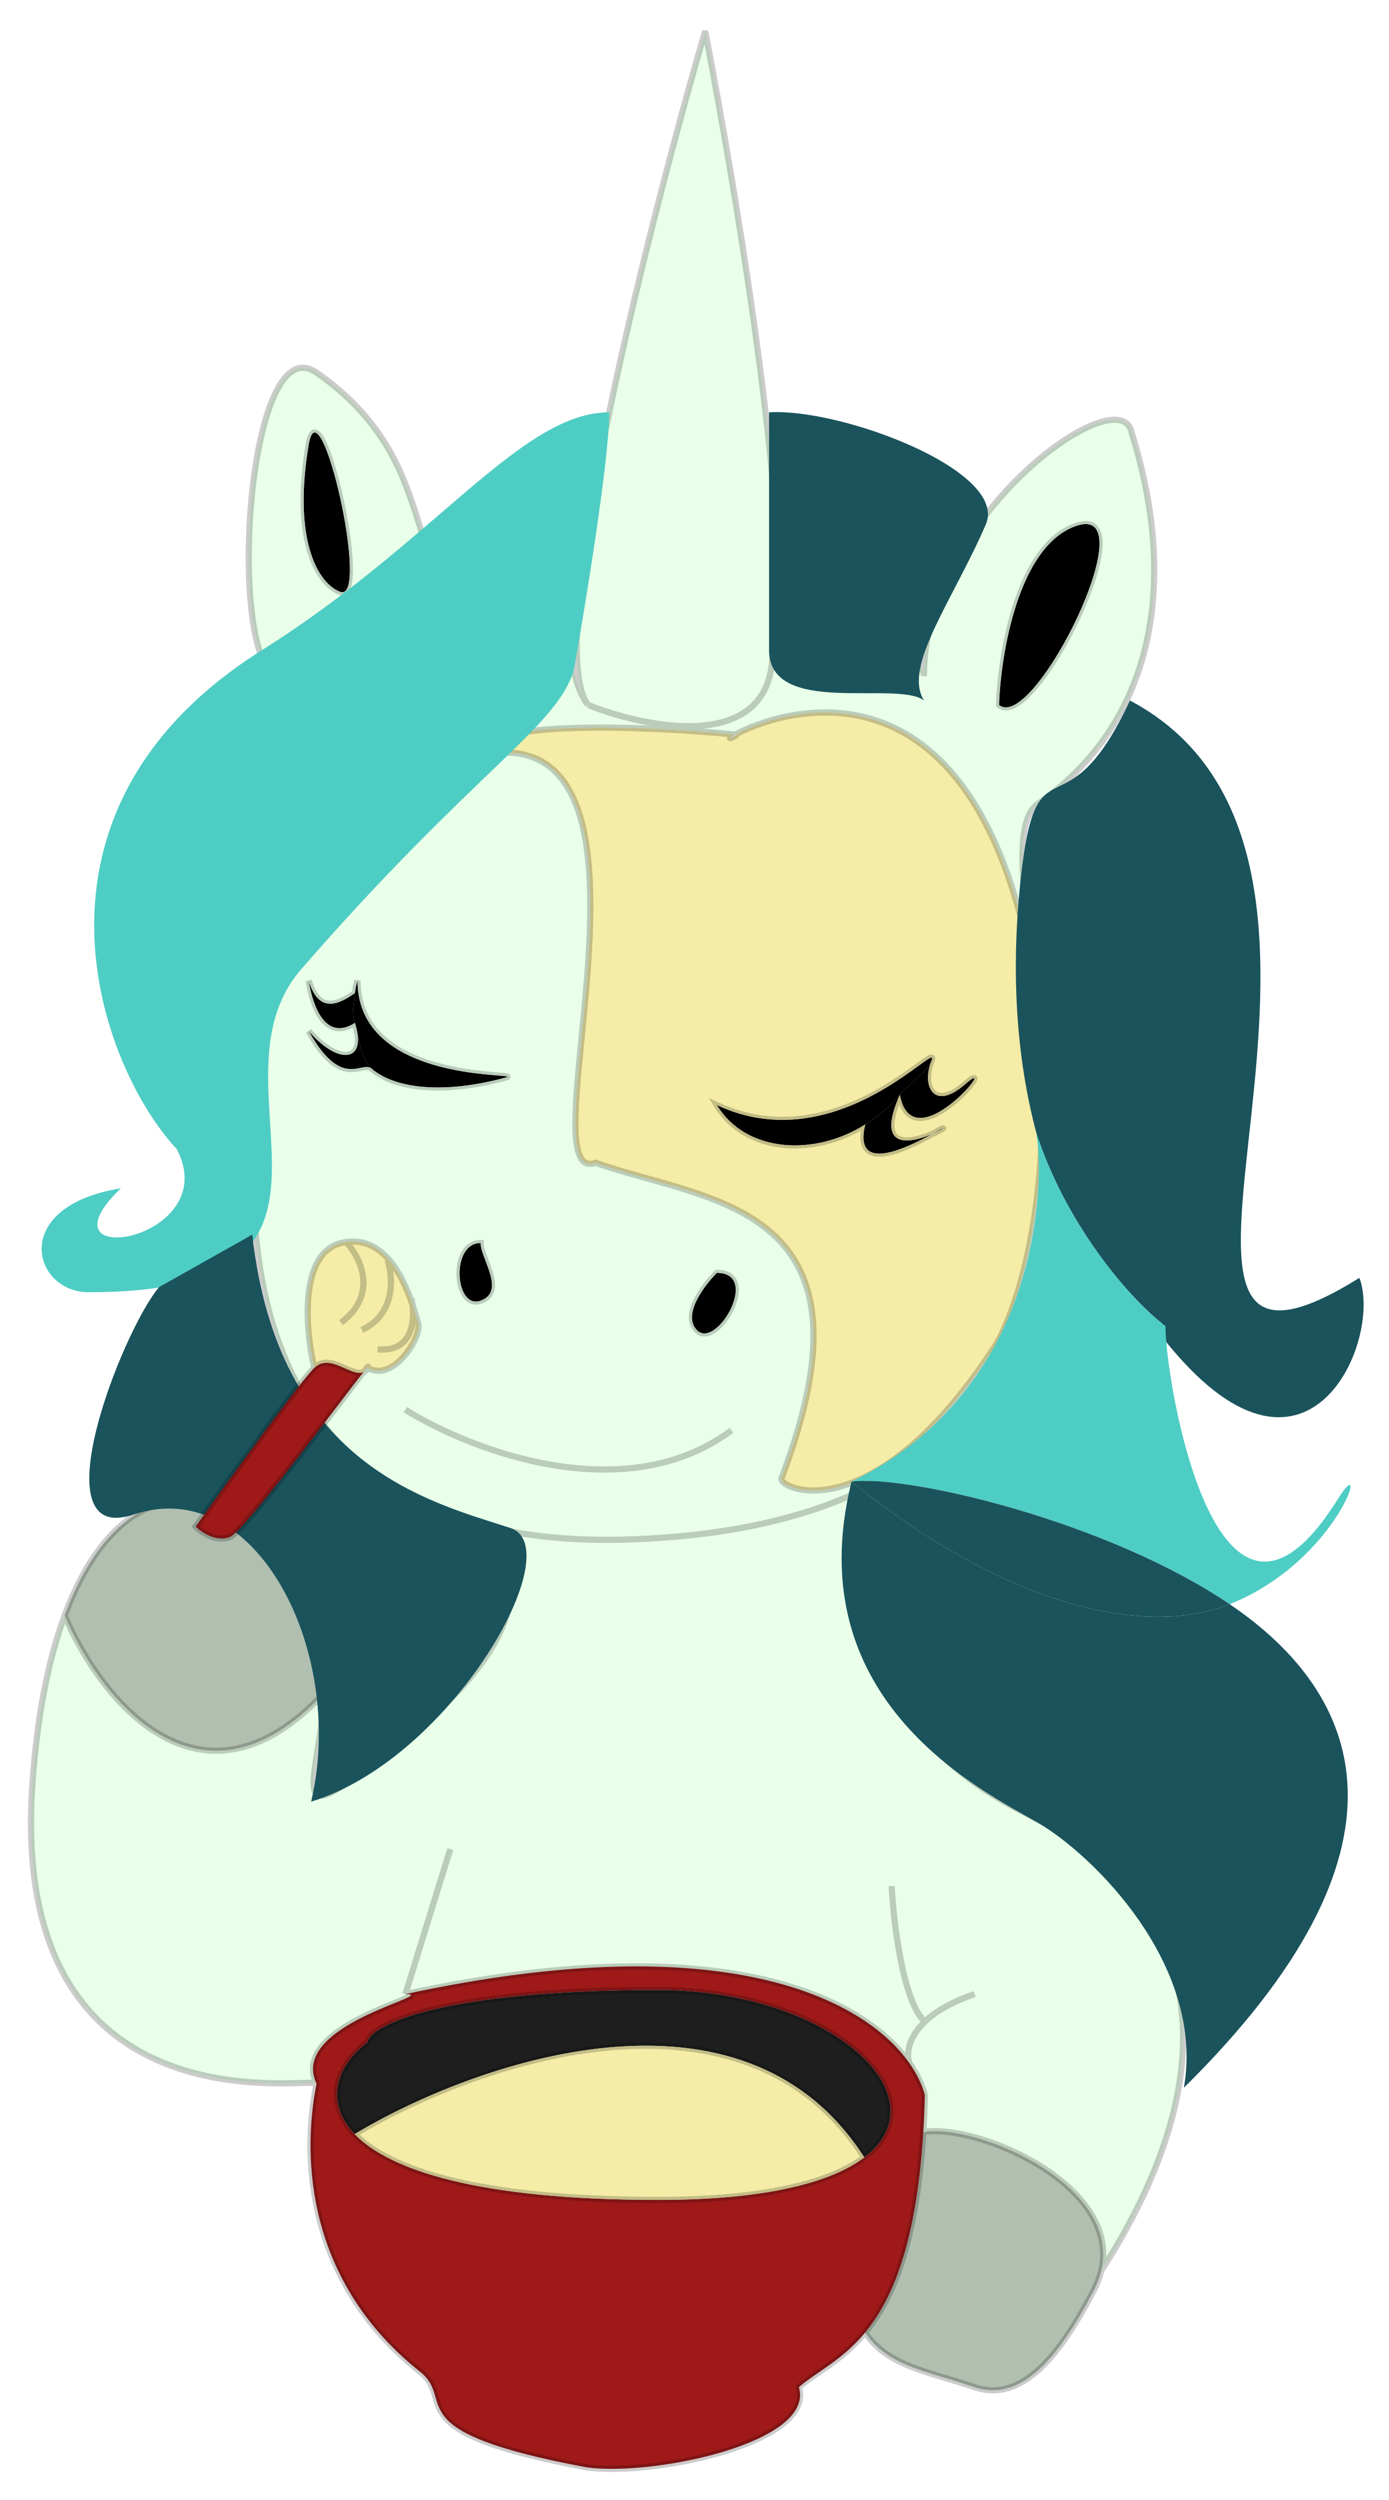 <svg width="224" height="403" viewBox="0 0 224 403" fill="none" xmlns="http://www.w3.org/2000/svg">
<g filter="url(#filter0_d_330_12)">
<path d="M150.217 167.012C150.634 165.991 149.84 166.569 148.099 167.836C143.065 171.499 130.114 180.922 115.607 174.145C120.249 181.829 131.333 182.485 139.542 177.258C141.515 176.002 143.599 174.406 145.111 172.486C146.269 171.015 149.464 168.856 150.217 167.012Z" fill="black"/>
<path d="M151.824 177.979C152.568 177.636 151.774 178.173 150.438 178.76C147.247 180.159 140.961 181.838 145.111 172.486C143.599 174.406 141.515 176.002 139.542 177.258C137.609 185.133 145.745 181.344 150.438 178.76C150.946 178.48 151.414 178.214 151.824 177.979Z" fill="black"/>
<path d="M155.571 170.847C150.532 175.225 148.594 170.985 150.217 167.012C149.464 168.856 146.269 171.015 145.111 172.486C147.254 183.765 161.869 165.373 155.571 170.847Z" fill="black"/>
<path d="M57.242 156.084C54.756 157.854 51.411 159.568 49.785 154.094C50.415 158.14 52.455 163.958 57.242 160.895C56.718 158.962 57.01 158.327 57.242 156.084Z" fill="black"/>
<path d="M81.637 169.685C82.2 169.532 81.609 169.484 80.297 169.378C74.955 168.945 57.659 167.544 57.659 154.094C57.456 154.704 57.315 155.374 57.242 156.084C57.01 158.327 56.718 158.962 57.242 160.895C57.492 161.668 57.643 162.357 57.705 162.959C58.115 164.848 58.681 167.102 59.876 168.23C59.926 168.268 59.974 168.31 60.021 168.358C63.814 171.52 71.631 172.415 81.637 169.685Z" fill="black"/>
<path d="M59.876 168.23C58.681 167.102 58.115 164.848 57.705 162.959C58.153 167.277 54.069 167.173 49.785 162.221C53.648 169.081 56.338 168.525 58.153 168.15C58.851 168.005 59.42 167.888 59.876 168.23Z" fill="black"/>
<path d="M77.499 196.39C72.618 196.39 73.362 207.171 77.499 205.678C80.355 204.648 79.269 201.801 78.322 199.317C77.897 198.202 77.499 197.161 77.499 196.39Z" fill="black"/>
<path d="M115.607 201.2C113.507 203.301 109.938 208.1 112.457 210.488C115.607 213.474 122.693 201.2 115.607 201.2Z" fill="black"/>
<path d="M136.25 237.475C127.323 241.247 116.062 243.64 101.907 244.159C94.311 244.438 87.582 243.934 81.637 242.765C83.197 252.961 86.204 262.404 55.611 283.635C47.18 289.487 51.736 280.495 52.327 268.873C32.188 290.521 16 269.6 10.423 256.433C7.892 263.271 6.009 272.224 5.222 283.635C1.33 340.04 49.914 330.798 51.026 331.861C46.549 322.268 71.192 317.472 65.374 317.472C116.591 306.388 139.261 318.134 146.628 328.555C147.904 330.361 148.721 332.126 149.147 333.727C149.097 335.82 149.013 337.809 148.899 339.698C157.527 338.257 180.918 348.217 177.59 362.09C197.018 331.902 196.672 303.696 165.366 288.279C134.061 272.862 137.81 243.287 139.505 235.989C138.456 236.505 137.372 237.001 136.25 237.475Z" fill="#E9FFE9"/>
<path d="M38.605 242.765C31.44 234.447 18.016 235.92 10.423 256.433C16 269.6 32.188 290.521 52.327 268.873C52.785 259.852 50.854 249.246 38.605 242.765Z" fill="#B0BFB0"/>
<path d="M157.178 380.832C165.052 383.486 171.193 375.193 176.389 365.241C176.948 364.171 177.342 363.12 177.59 362.09C180.918 348.217 157.527 338.257 148.899 339.698C147.8 357.797 143.863 366.778 139.505 372.042C143.255 377.482 149.305 378.179 157.178 380.832Z" fill="#B0BFB0"/>
<path d="M54.824 91.397C51.045 89.904 47.266 82.606 49.785 67.678C51.581 57.037 59.863 93.387 54.824 91.397Z" fill="black"/>
<path d="M161.115 109.642C161.39 101.349 164.262 83.966 173.555 80.781C185.17 76.801 166.659 114.286 161.115 109.642Z" fill="black"/>
<path d="M124.582 101.68C128.614 85.359 118.599 26.156 113.717 1C106.474 25.714 87.011 99.292 94.821 109.642C104.521 113.512 124.053 117.338 124.582 101.68Z" fill="#E9FFE9"/>
<path fill-rule="evenodd" clip-rule="evenodd" d="M160.485 212.976C141.274 242.5 126 236.363 126 234.373C140.581 196.116 121.552 190.784 104.348 185.963C101.487 185.162 98.677 184.374 96.081 183.452C91.654 185.072 92.592 175.529 93.802 163.222C95.864 142.259 98.715 113.276 77.185 117.769C77.185 111.845 104.573 113.051 118.586 114.42C124.317 111.267 156.962 98.41 166.677 153.344C166.583 152.565 166.49 151.796 166.397 151.038C164.816 138.059 163.617 128.208 167.414 125.565C185.05 113.291 190.561 91.728 182.53 65.853C180.956 56.399 149.05 79.095 148.99 104.895C148.991 104.93 148.991 104.964 148.99 104.998C148.99 104.963 148.99 104.929 148.99 104.895C148.871 101.436 136.741 89.53 124.582 101.68C124.053 117.338 104.521 113.512 94.821 109.642C92.289 106.287 91.897 100.663 91.546 95.626C91.065 88.712 90.66 82.904 84.9 85.591C71.254 91.96 69.877 87.65 67.31 79.612C65.197 72.997 62.278 63.856 51.045 56.067C39.865 48.316 36.558 100.851 44.431 104.998L51.045 135.185C38.016 168.798 28.535 232.326 81.637 242.765C87.582 243.934 94.311 244.438 101.907 244.159C116.062 243.64 127.323 241.247 136.25 237.475C137.372 237.001 138.456 236.505 139.505 235.989C168.916 221.508 170.239 190.686 167.957 165.168C169.427 196.578 161.805 210.947 160.485 212.976ZM77.499 205.678C73.362 207.171 72.618 196.39 77.499 196.39C77.499 197.161 77.897 198.202 78.322 199.317C79.269 201.801 80.355 204.648 77.499 205.678ZM115.607 201.2C113.507 203.301 109.938 208.1 112.457 210.488C115.607 213.474 122.693 201.2 115.607 201.2ZM57.242 156.084C57.315 155.374 57.456 154.704 57.659 154.094C57.659 167.544 74.955 168.945 80.297 169.378C81.609 169.484 82.2 169.532 81.637 169.685C71.631 172.415 63.814 171.52 60.021 168.358C59.972 168.318 59.923 168.275 59.876 168.23C59.42 167.888 58.851 168.005 58.153 168.15C56.338 168.525 53.648 169.081 49.785 162.221C54.069 167.173 58.153 167.277 57.705 162.959C57.664 162.767 57.624 162.578 57.585 162.395C57.465 161.828 57.355 161.313 57.242 160.895C52.455 163.958 50.415 158.14 49.785 154.094C51.411 159.568 54.756 157.854 57.242 156.084ZM161.115 109.642C161.39 101.349 164.262 83.966 173.555 80.781C185.17 76.801 166.659 114.286 161.115 109.642ZM54.824 91.397C51.045 89.904 47.266 82.606 49.785 67.678C51.581 57.037 59.863 93.387 54.824 91.397Z" fill="#E9FFE9"/>
<path fill-rule="evenodd" clip-rule="evenodd" d="M51.045 331.902C48.63 344.066 49.565 363.905 67.737 378.344C73.72 383.099 63.485 387.965 94.663 393.77C105.424 395.207 131.511 389.789 128.834 380.832C131.667 378.358 135.743 376.586 139.505 372.042C143.863 366.778 147.8 357.797 148.899 339.698C149.013 337.809 149.097 335.82 149.147 333.727C148.721 332.126 147.904 330.361 146.628 328.555C139.261 318.134 116.591 306.388 65.374 317.472C71.192 317.472 46.549 322.268 51.026 331.861C51.038 331.873 51.045 331.887 51.045 331.902ZM59.233 325.267C59.653 322.503 71.012 316.808 106.159 316.808C133.69 316.808 152.409 333.9 139.384 343.789C134.083 347.813 123.523 350.645 106.158 350.645C76.868 350.645 62.683 345.749 57.198 340.029C52.126 334.741 54.492 328.747 59.233 325.267Z" fill="#9F1919"/>
<path d="M106.159 316.808C71.012 316.808 59.653 322.503 59.233 325.267C54.492 328.747 52.126 334.741 57.198 340.029C76.405 328.492 119.732 313.092 139.384 343.789C152.409 333.9 133.69 316.808 106.159 316.808Z" fill="#1E1E1E"/>
<path fill-rule="evenodd" clip-rule="evenodd" d="M126 234.373C126 236.363 141.274 242.5 160.485 212.976C161.805 210.947 169.427 196.578 167.957 165.168C167.59 161.059 167.129 157.088 166.677 153.344C156.962 98.41 124.317 111.267 118.586 114.42L118.913 114.452C117.367 115.308 117.404 115.07 118.586 114.42C104.573 113.051 77.185 111.845 77.185 117.769C98.715 113.276 95.864 142.259 93.802 163.222C92.592 175.529 91.654 185.072 96.081 183.452C98.677 184.374 101.487 185.162 104.348 185.963C121.552 190.784 140.581 196.116 126 234.373ZM150.217 167.012C148.594 170.985 150.532 175.225 155.571 170.847C161.869 165.373 147.254 183.765 145.111 172.486C140.961 181.838 147.247 180.159 150.438 178.76C150.946 178.48 151.414 178.214 151.824 177.979C152.568 177.636 151.774 178.173 150.438 178.76C145.745 181.344 137.609 185.133 139.542 177.258C131.333 182.485 120.249 181.829 115.607 174.145C130.114 180.922 143.065 171.499 148.099 167.836C149.84 166.569 150.634 165.991 150.217 167.012Z" fill="#F4ECA7"/>
<path d="M57.198 340.029C62.683 345.749 76.868 350.645 106.158 350.645C123.523 350.645 134.083 347.813 139.384 343.789C119.732 313.092 76.405 328.492 57.198 340.029Z" fill="#F4ECA7"/>
<path d="M57.198 340.029C52.126 334.741 54.492 328.747 59.233 325.267C59.653 322.503 71.012 316.808 106.159 316.808C133.69 316.808 152.409 333.9 139.384 343.789M57.198 340.029C62.683 345.749 76.868 350.645 106.158 350.645C123.523 350.645 134.083 347.813 139.384 343.789M57.198 340.029C76.405 328.492 119.732 313.092 139.384 343.789M118.913 114.452C118.805 114.441 118.696 114.431 118.586 114.42M118.913 114.452C117.367 115.308 117.404 115.07 118.586 114.42M118.913 114.452L118.586 114.42M118.586 114.42C104.573 113.051 77.185 111.845 77.185 117.769C98.715 113.276 95.864 142.259 93.802 163.222C92.592 175.529 91.654 185.072 96.081 183.452C98.677 184.374 101.487 185.162 104.348 185.963C121.552 190.784 140.581 196.116 126 234.373C126 236.363 141.274 242.5 160.485 212.976C161.805 210.947 169.427 196.578 167.957 165.168M118.586 114.42C124.317 111.267 156.962 98.41 166.677 153.344M150.217 167.012C148.594 170.985 150.532 175.225 155.571 170.847C161.869 165.373 147.254 183.765 145.111 172.486M150.217 167.012C149.464 168.856 146.269 171.015 145.111 172.486M150.217 167.012C150.634 165.991 149.84 166.569 148.099 167.836C143.065 171.499 130.114 180.922 115.607 174.145C120.249 181.829 131.333 182.485 139.542 177.258M145.111 172.486C143.599 174.406 141.515 176.002 139.542 177.258M145.111 172.486C140.961 181.838 147.247 180.159 150.438 178.76M139.542 177.258C137.609 185.133 145.745 181.344 150.438 178.76M124.582 101.68C128.614 85.359 118.599 26.156 113.717 1C106.474 25.714 87.011 99.292 94.821 109.642M124.582 101.68C124.053 117.338 104.521 113.512 94.821 109.642M124.582 101.68C136.741 89.53 148.871 101.436 148.99 104.895M94.821 109.642C92.289 106.287 91.897 100.663 91.546 95.626C91.065 88.712 90.66 82.904 84.9 85.591C71.254 91.96 69.877 87.65 67.31 79.612C65.197 72.997 62.278 63.856 51.045 56.067C39.865 48.316 36.558 100.851 44.431 104.998L51.045 135.185C38.016 168.798 28.535 232.326 81.637 242.765M81.637 242.765C87.582 243.934 94.311 244.438 101.907 244.159C116.062 243.64 127.323 241.247 136.25 237.475M81.637 242.765C83.197 252.961 86.204 262.404 55.611 283.635C47.18 289.487 51.736 280.495 52.327 268.873M51.045 331.902C48.63 344.066 49.565 363.905 67.737 378.344C73.72 383.099 63.485 387.965 94.663 393.77C105.424 395.207 131.511 389.789 128.834 380.832C131.667 378.358 135.743 376.586 139.505 372.042M51.045 331.902C51.038 331.888 51.032 331.875 51.026 331.861M51.045 331.902C51.045 331.887 51.038 331.873 51.026 331.861M65.374 317.472L72.618 294.085M65.374 317.472C116.591 306.388 139.261 318.134 146.628 328.555M65.374 317.472C71.192 317.472 46.549 322.268 51.026 331.861M146.628 328.555C147.904 330.361 148.721 332.126 149.147 333.727C149.097 335.82 149.013 337.809 148.899 339.698M146.628 328.555C146.169 327.147 146.418 324.525 149.147 321.914M157.178 317.472C153.34 318.769 150.793 320.34 149.147 321.914M143.793 300.056C144.108 306.003 145.62 318.7 149.147 321.914M148.899 339.698C147.8 357.797 143.863 366.778 139.505 372.042M148.899 339.698C157.527 338.257 180.918 348.217 177.59 362.09M139.505 372.042C143.255 377.482 149.305 378.179 157.178 380.832C165.052 383.486 171.193 375.193 176.389 365.241C176.948 364.171 177.342 363.12 177.59 362.09M177.59 362.09C197.017 331.902 196.672 303.696 165.366 288.279C134.061 272.862 137.81 243.287 139.505 235.989M139.505 235.989C138.456 236.505 137.372 237.001 136.25 237.475M139.505 235.989C168.916 221.508 170.239 190.686 167.957 165.168M10.423 256.433C18.016 235.92 31.44 234.447 38.605 242.765C50.854 249.246 52.785 259.852 52.327 268.873M10.423 256.433C7.892 263.271 6.009 272.224 5.222 283.635C1.33 340.04 49.914 330.798 51.026 331.861M10.423 256.433C16 269.6 32.188 290.521 52.327 268.873M65.374 223.26C75.727 229.729 100.74 239.449 117.969 226.577M57.242 156.084C57.315 155.374 57.456 154.704 57.659 154.094C57.659 167.544 74.955 168.945 80.297 169.378C81.609 169.484 82.2 169.532 81.637 169.685C71.631 172.415 63.814 171.52 60.021 168.358M57.242 156.084C54.756 157.854 51.411 159.568 49.785 154.094C50.415 158.14 52.455 163.958 57.242 160.895M57.242 156.084C57.01 158.327 56.718 158.962 57.242 160.895M57.242 160.895C57.492 161.668 57.643 162.357 57.705 162.959M57.242 160.895C57.355 161.313 57.465 161.828 57.585 162.395C57.624 162.578 57.664 162.767 57.705 162.959M60.021 168.358C59.974 168.31 59.926 168.268 59.876 168.23M60.021 168.358C59.972 168.318 59.923 168.275 59.876 168.23M57.705 162.959C58.115 164.848 58.681 167.102 59.876 168.23M57.705 162.959C58.153 167.277 54.069 167.173 49.785 162.221C53.648 169.081 56.338 168.525 58.153 168.15C58.851 168.005 59.42 167.888 59.876 168.23M148.99 104.895C149.05 79.095 180.956 56.399 182.53 65.853C190.561 91.728 185.05 113.291 167.414 125.565C163.617 128.208 164.816 138.059 166.397 151.038C166.49 151.796 166.583 152.565 166.677 153.344M148.99 104.895C148.991 104.93 148.991 104.964 148.99 104.998C148.99 104.963 148.99 104.929 148.99 104.895ZM150.438 178.76C150.946 178.48 151.414 178.214 151.824 177.979C152.568 177.636 151.774 178.173 150.438 178.76ZM136.25 237.475C168.817 223.713 170.32 191.596 167.957 165.168M166.677 153.344C167.001 155.176 167.3 157.084 167.571 159.07C167.738 161.17 167.865 163.202 167.957 165.168M166.677 153.344C167.129 157.088 167.59 161.059 167.957 165.168M77.499 196.39C72.618 196.39 73.362 207.171 77.499 205.678C80.355 204.648 79.269 201.801 78.322 199.317C77.897 198.202 77.499 197.161 77.499 196.39ZM115.607 201.2C113.507 203.301 109.938 208.1 112.457 210.488C115.607 213.474 122.693 201.2 115.607 201.2ZM161.115 109.642C161.39 101.349 164.262 83.966 173.555 80.781C185.17 76.801 166.659 114.286 161.115 109.642ZM54.824 91.397C51.045 89.904 47.266 82.606 49.785 67.678C51.581 57.037 59.863 93.387 54.824 91.397Z" stroke="black" stroke-opacity="0.2"/>
<path d="M219.227 201.997C173.524 230.533 230.771 134.639 182.222 108.924C171.468 131.985 167.04 113.569 164.51 138.621C162.81 155.451 164.415 169.431 167.679 180.607C167.817 180.709 166.884 177.408 167.084 178.466C171.62 192.808 181.724 205.083 187.946 209.775C187.94 207.707 186.744 208.733 187.757 211.952C210.782 240.886 223.022 211.952 219.227 201.997Z" fill="#1A535C"/>
<path d="M198.307 254.609C215.997 247.548 221.174 228.976 215.748 237.667C196.368 268.707 187.972 219.006 187.946 209.775C181.724 205.083 171.62 192.808 167.084 178.466C168.591 186.434 168.065 219.878 137.321 234.857C146.207 233.662 178.463 241.17 198.307 254.609Z" fill="#4ECDC4"/>
<path d="M167.514 289.928C176.054 294.905 194.398 312.657 190.919 332.565C230.043 293.935 219.784 269.153 198.307 254.609C185.608 259.678 163.624 256.004 137.321 234.857C128.465 270.527 158.975 284.95 167.514 289.928Z" fill="#1A535C"/>
<path d="M137.321 234.857C146.207 233.662 178.463 241.17 198.307 254.609C185.608 259.678 163.624 256.004 137.321 234.857Z" fill="#1A535C"/>
<path d="M124.025 62.47C135.675 61.751 162.692 71.927 158.975 80.554C153.756 92.665 145.533 103.449 149.012 108.924C144.689 105.606 124.025 111.639 124.025 100.795C124.025 97.642 124.025 70.6 124.025 62.47Z" fill="#1A535C"/>
<path d="M92.555 103.947C89.972 113.127 76.207 120.469 48.592 152.226C32.145 171.139 63.773 204.32 14.275 204.32C5.261 204.32 1.401 190.483 19.493 187.563C5.261 201.168 36.256 196.09 28.508 181.259C16.12 167.987 0.802 126.845 42.266 100.795C70.257 83.209 84.015 62.47 98.248 62.47C98.248 70.036 94.453 93.274 92.555 103.947Z" fill="#4ECDC4"/>
<path d="M25.661 203.49C19.757 210.403 6.019 245.369 21.549 240.156C41.317 233.519 55.866 262.387 50.173 286.443C72.946 279.475 92.081 245.465 82.276 242.312C68.735 237.959 44.796 232.026 40.684 195.029L25.661 203.49Z" fill="#1A535C"/>
<path d="M50.69 216.5C48.392 218.746 36.968 234.504 31.543 242.102C32.5 243.038 34.957 244.679 37.127 243.754C39.434 242.771 55.007 221.725 58.637 217.172C56.744 218.094 53.221 214.025 50.69 216.5Z" fill="#9F1919"/>
<path d="M55.158 196.349C48.137 197.934 49.254 210.444 50.69 216.5C53.221 214.025 56.744 218.094 58.637 217.172C59.276 216.37 59.545 216.08 59.306 216.5C63.455 218.978 68.082 211.38 67.444 209.398C67.288 208.912 66.997 207.76 66.518 206.329C65.094 202.073 62.006 195.339 55.834 196.224C55.612 196.255 55.387 196.297 55.158 196.349Z" fill="#F4ECA7"/>
<path d="M50.69 216.5C48.392 218.746 36.968 234.504 31.543 242.102C32.5 243.038 34.957 244.679 37.127 243.754C39.434 242.771 55.007 221.725 58.637 217.172M50.69 216.5C49.254 210.444 48.137 197.934 55.158 196.349C55.387 196.297 55.612 196.255 55.834 196.224M50.69 216.5C53.221 214.025 56.744 218.094 58.637 217.172M59.306 216.5C63.455 218.978 68.082 211.38 67.444 209.398C67.288 208.912 66.997 207.76 66.518 206.329M59.306 216.5C59.545 216.08 59.276 216.37 58.637 217.172M59.306 216.5C59.117 216.833 58.892 217.048 58.637 217.172M66.327 205.268C66.402 205.592 66.468 205.949 66.518 206.329M60.902 213.527C66.248 213.998 66.923 209.432 66.518 206.329M55.796 196.184C55.809 196.197 55.821 196.21 55.834 196.224M54.998 209.232C61.092 204.633 58.116 198.672 55.834 196.224M62.498 199.157C63.402 201.855 63.838 207.878 58.349 210.389M66.518 206.329C65.094 202.073 62.006 195.339 55.834 196.224" stroke="black" stroke-opacity="0.2"/>
</g>
<defs>
<filter id="filter0_d_330_12" x="0.5" y="0.859" width="223.409" height="401.641" filterUnits="userSpaceOnUse" color-interpolation-filters="sRGB">
<feFlood flood-opacity="0" result="BackgroundImageFix"/>
<feColorMatrix in="SourceAlpha" type="matrix" values="0 0 0 0 0 0 0 0 0 0 0 0 0 0 0 0 0 0 127 0" result="hardAlpha"/>
<feOffset dy="4"/>
<feGaussianBlur stdDeviation="2"/>
<feComposite in2="hardAlpha" operator="out"/>
<feColorMatrix type="matrix" values="0 0 0 0 0 0 0 0 0 0 0 0 0 0 0 0 0 0 0.25 0"/>
<feBlend mode="normal" in2="BackgroundImageFix" result="effect1_dropShadow_330_12"/>
<feBlend mode="normal" in="SourceGraphic" in2="effect1_dropShadow_330_12" result="shape"/>
</filter>
</defs>
</svg>
